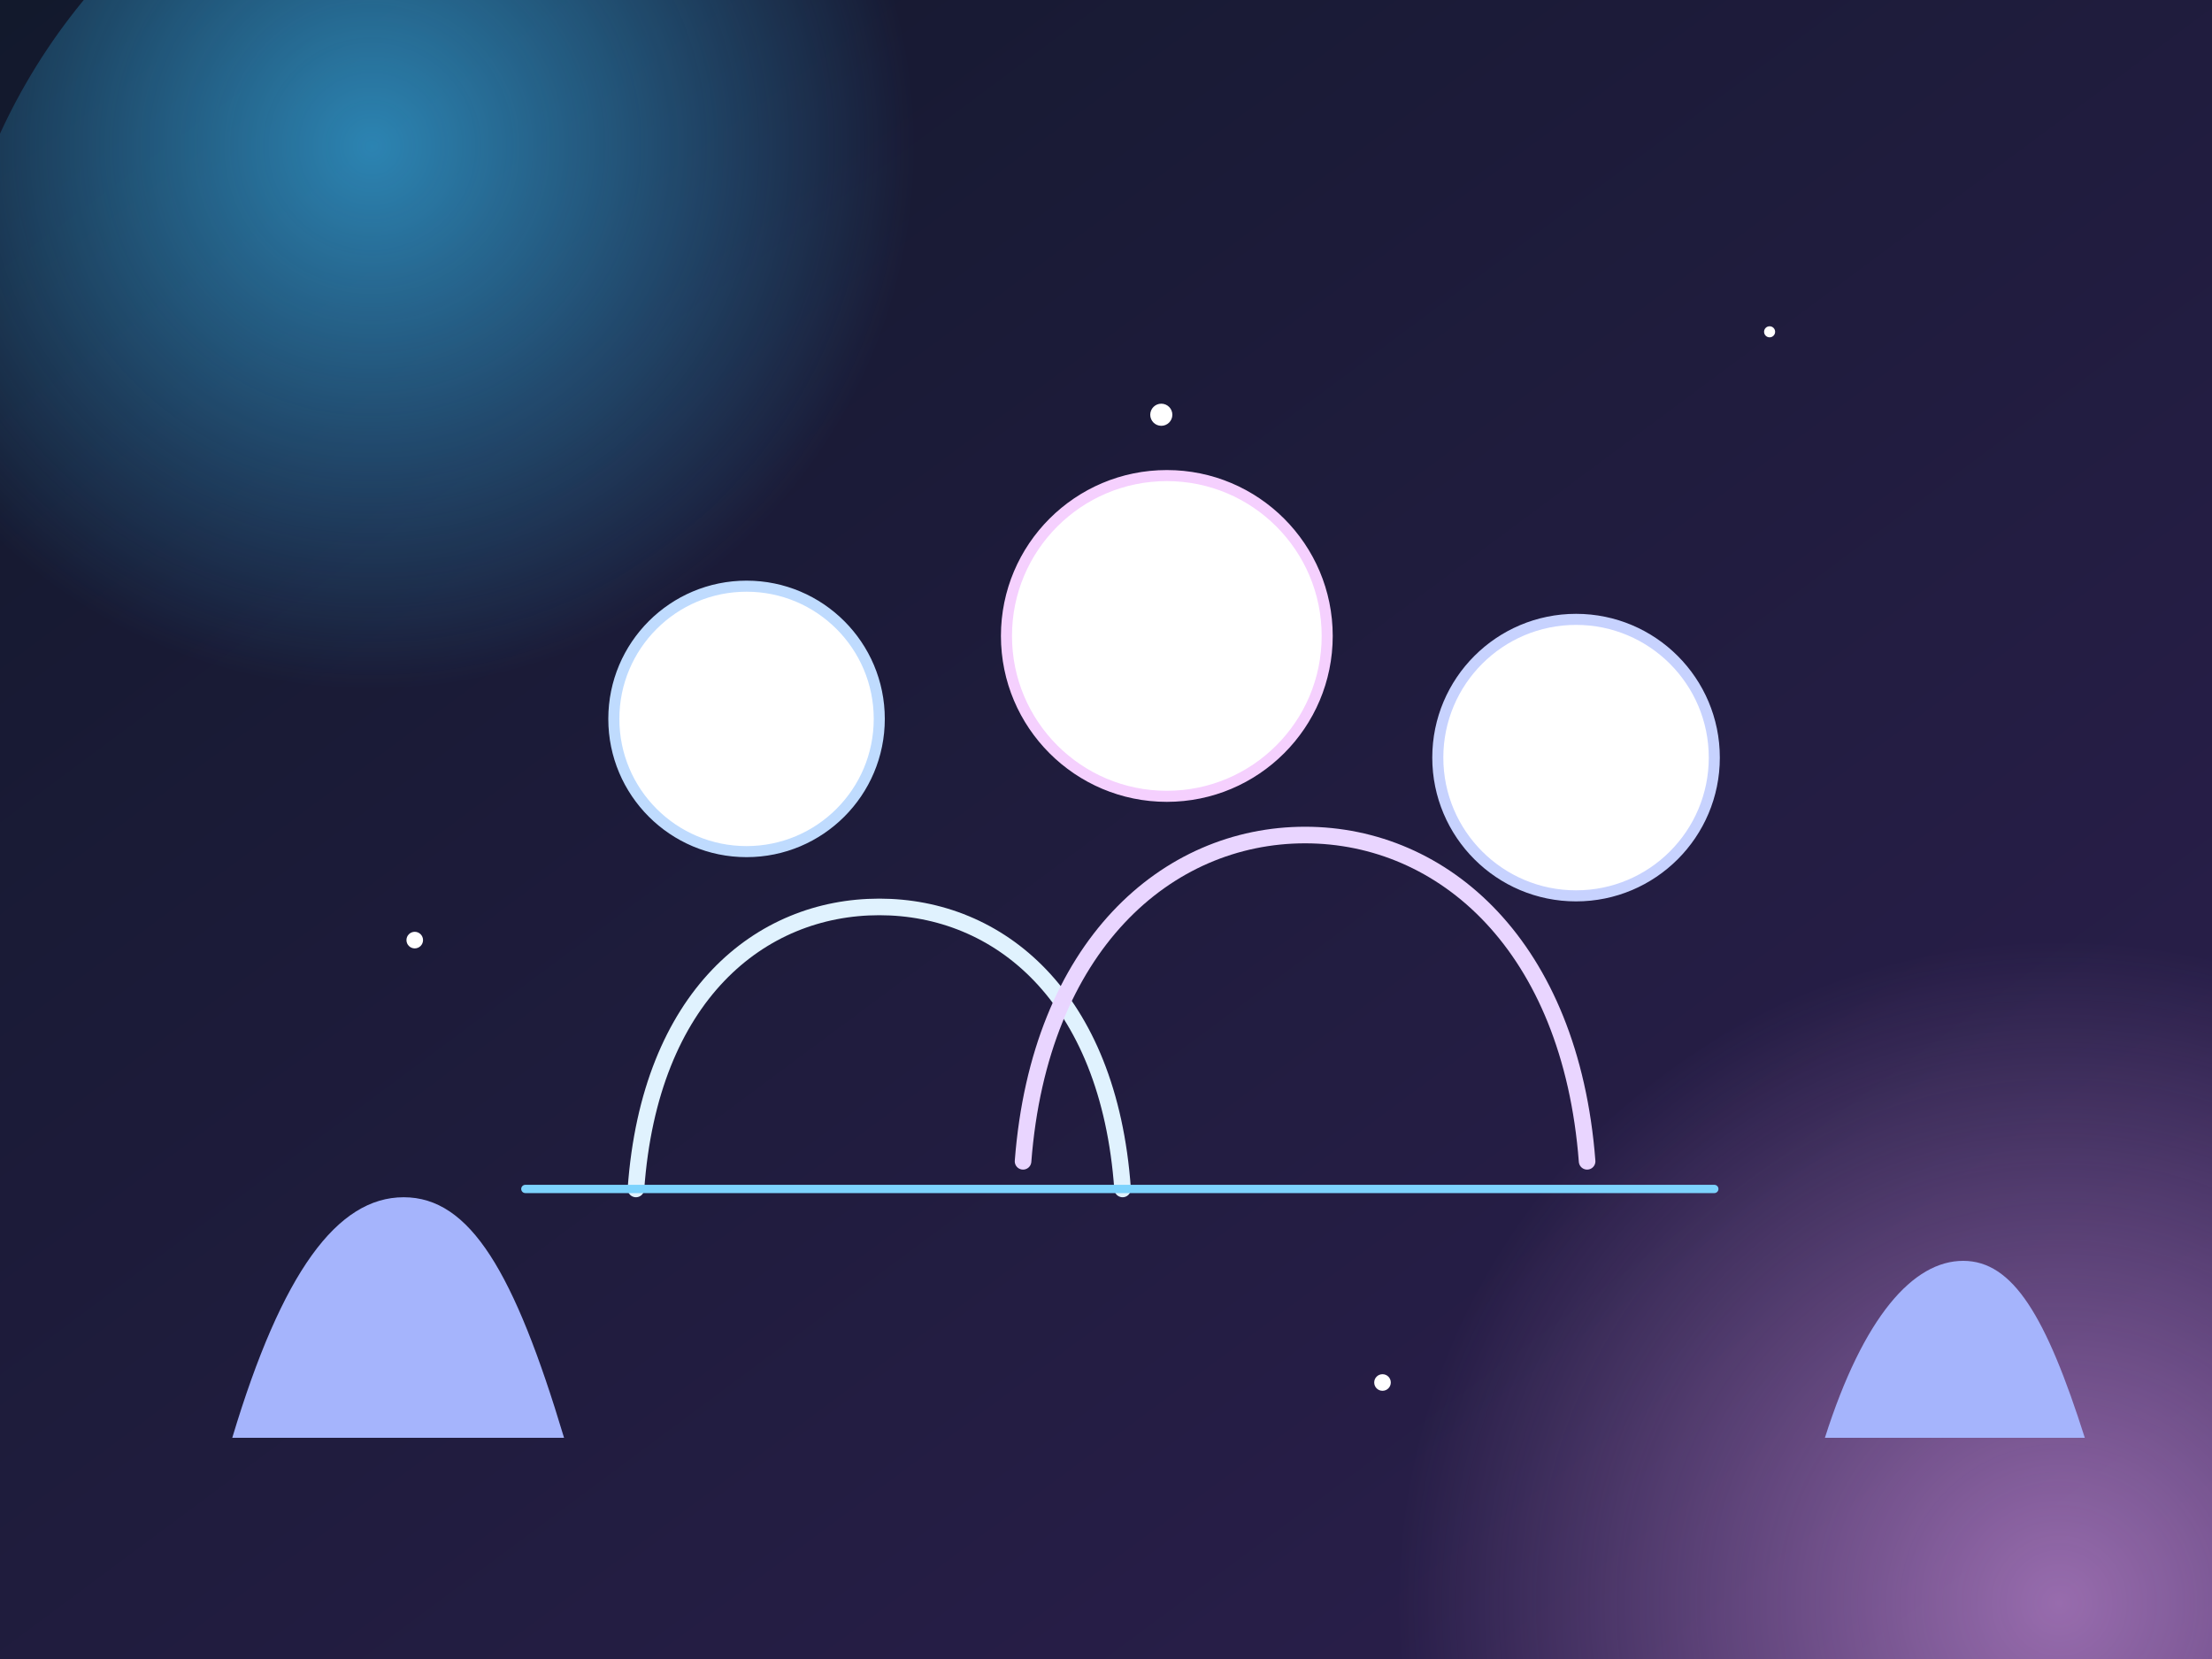 <svg width="800" height="600" viewBox="0 0 800 600" xmlns="http://www.w3.org/2000/svg">
  <rect x="0" y="0" width="800" height="600" fill="#808080" stroke="none"/>
  <defs>
    <linearGradient id="regBg" x1="0" y1="0" x2="1" y2="1">
      <stop offset="0%" stop-color="#12192c" />
      <stop offset="100%" stop-color="#2d1f4f" />
    </linearGradient>
    <radialGradient id="regGlowA" cx="35%" cy="30%" r="45%">
      <stop offset="0%" stop-color="#38bdf8" stop-opacity="0.65" />
      <stop offset="100%" stop-color="#38bdf8" stop-opacity="0" />
    </radialGradient>
    <radialGradient id="regGlowB" cx="75%" cy="70%" r="48%">
      <stop offset="0%" stop-color="#f0abfc" stop-opacity="0.55" />
      <stop offset="100%" stop-color="#f0abfc" stop-opacity="0" />
    </radialGradient>
  </defs>
  <rect width="800" height="600" fill="url(#regBg)" />
  <circle cx="200" cy="140" r="220" fill="url(#regGlowA)" />
  <circle cx="620" cy="480" r="250" fill="url(#regGlowB)" />

  <!-- Group illustration -->
  <g transform="translate(160,190)" fill="none" stroke-linecap="round">
    <path d="M70 240c5-70 45-102 88-102s83 32 88 102" stroke="#e0f2feb0" stroke-width="6" />
    <path d="M210 230c6-78 52-118 102-118s96 40 102 118" stroke="#e9d5ffbd" stroke-width="6" />
    <path d="M30 240h430" stroke="#7dd3fda0" stroke-width="3" />

    <circle cx="110" cy="70" r="48" fill="#ffffff18" stroke="#bfdbfeaa" stroke-width="4" />
    <circle cx="262" cy="40" r="58" fill="#ffffff16" stroke="#f5d0feaa" stroke-width="4" />
    <circle cx="410" cy="84" r="50" fill="#ffffff12" stroke="#c7d2feaa" stroke-width="4" />
  </g>

  <!-- Plants / decor -->
  <g fill="#a5b4fc77">
    <path d="M84 520c18-60 38-87 62-87s40 27 58 87H84z" />
    <path d="M660 520c14-44 32-64 50-64s30 20 44 64H660z" />
  </g>

  <g fill="#ffffff55">
    <circle cx="150" cy="340" r="3" />
    <circle cx="420" cy="150" r="4" />
    <circle cx="540" cy="260" r="3" />
    <circle cx="640" cy="120" r="2" />
    <circle cx="500" cy="500" r="3" />
  </g>
</svg>
